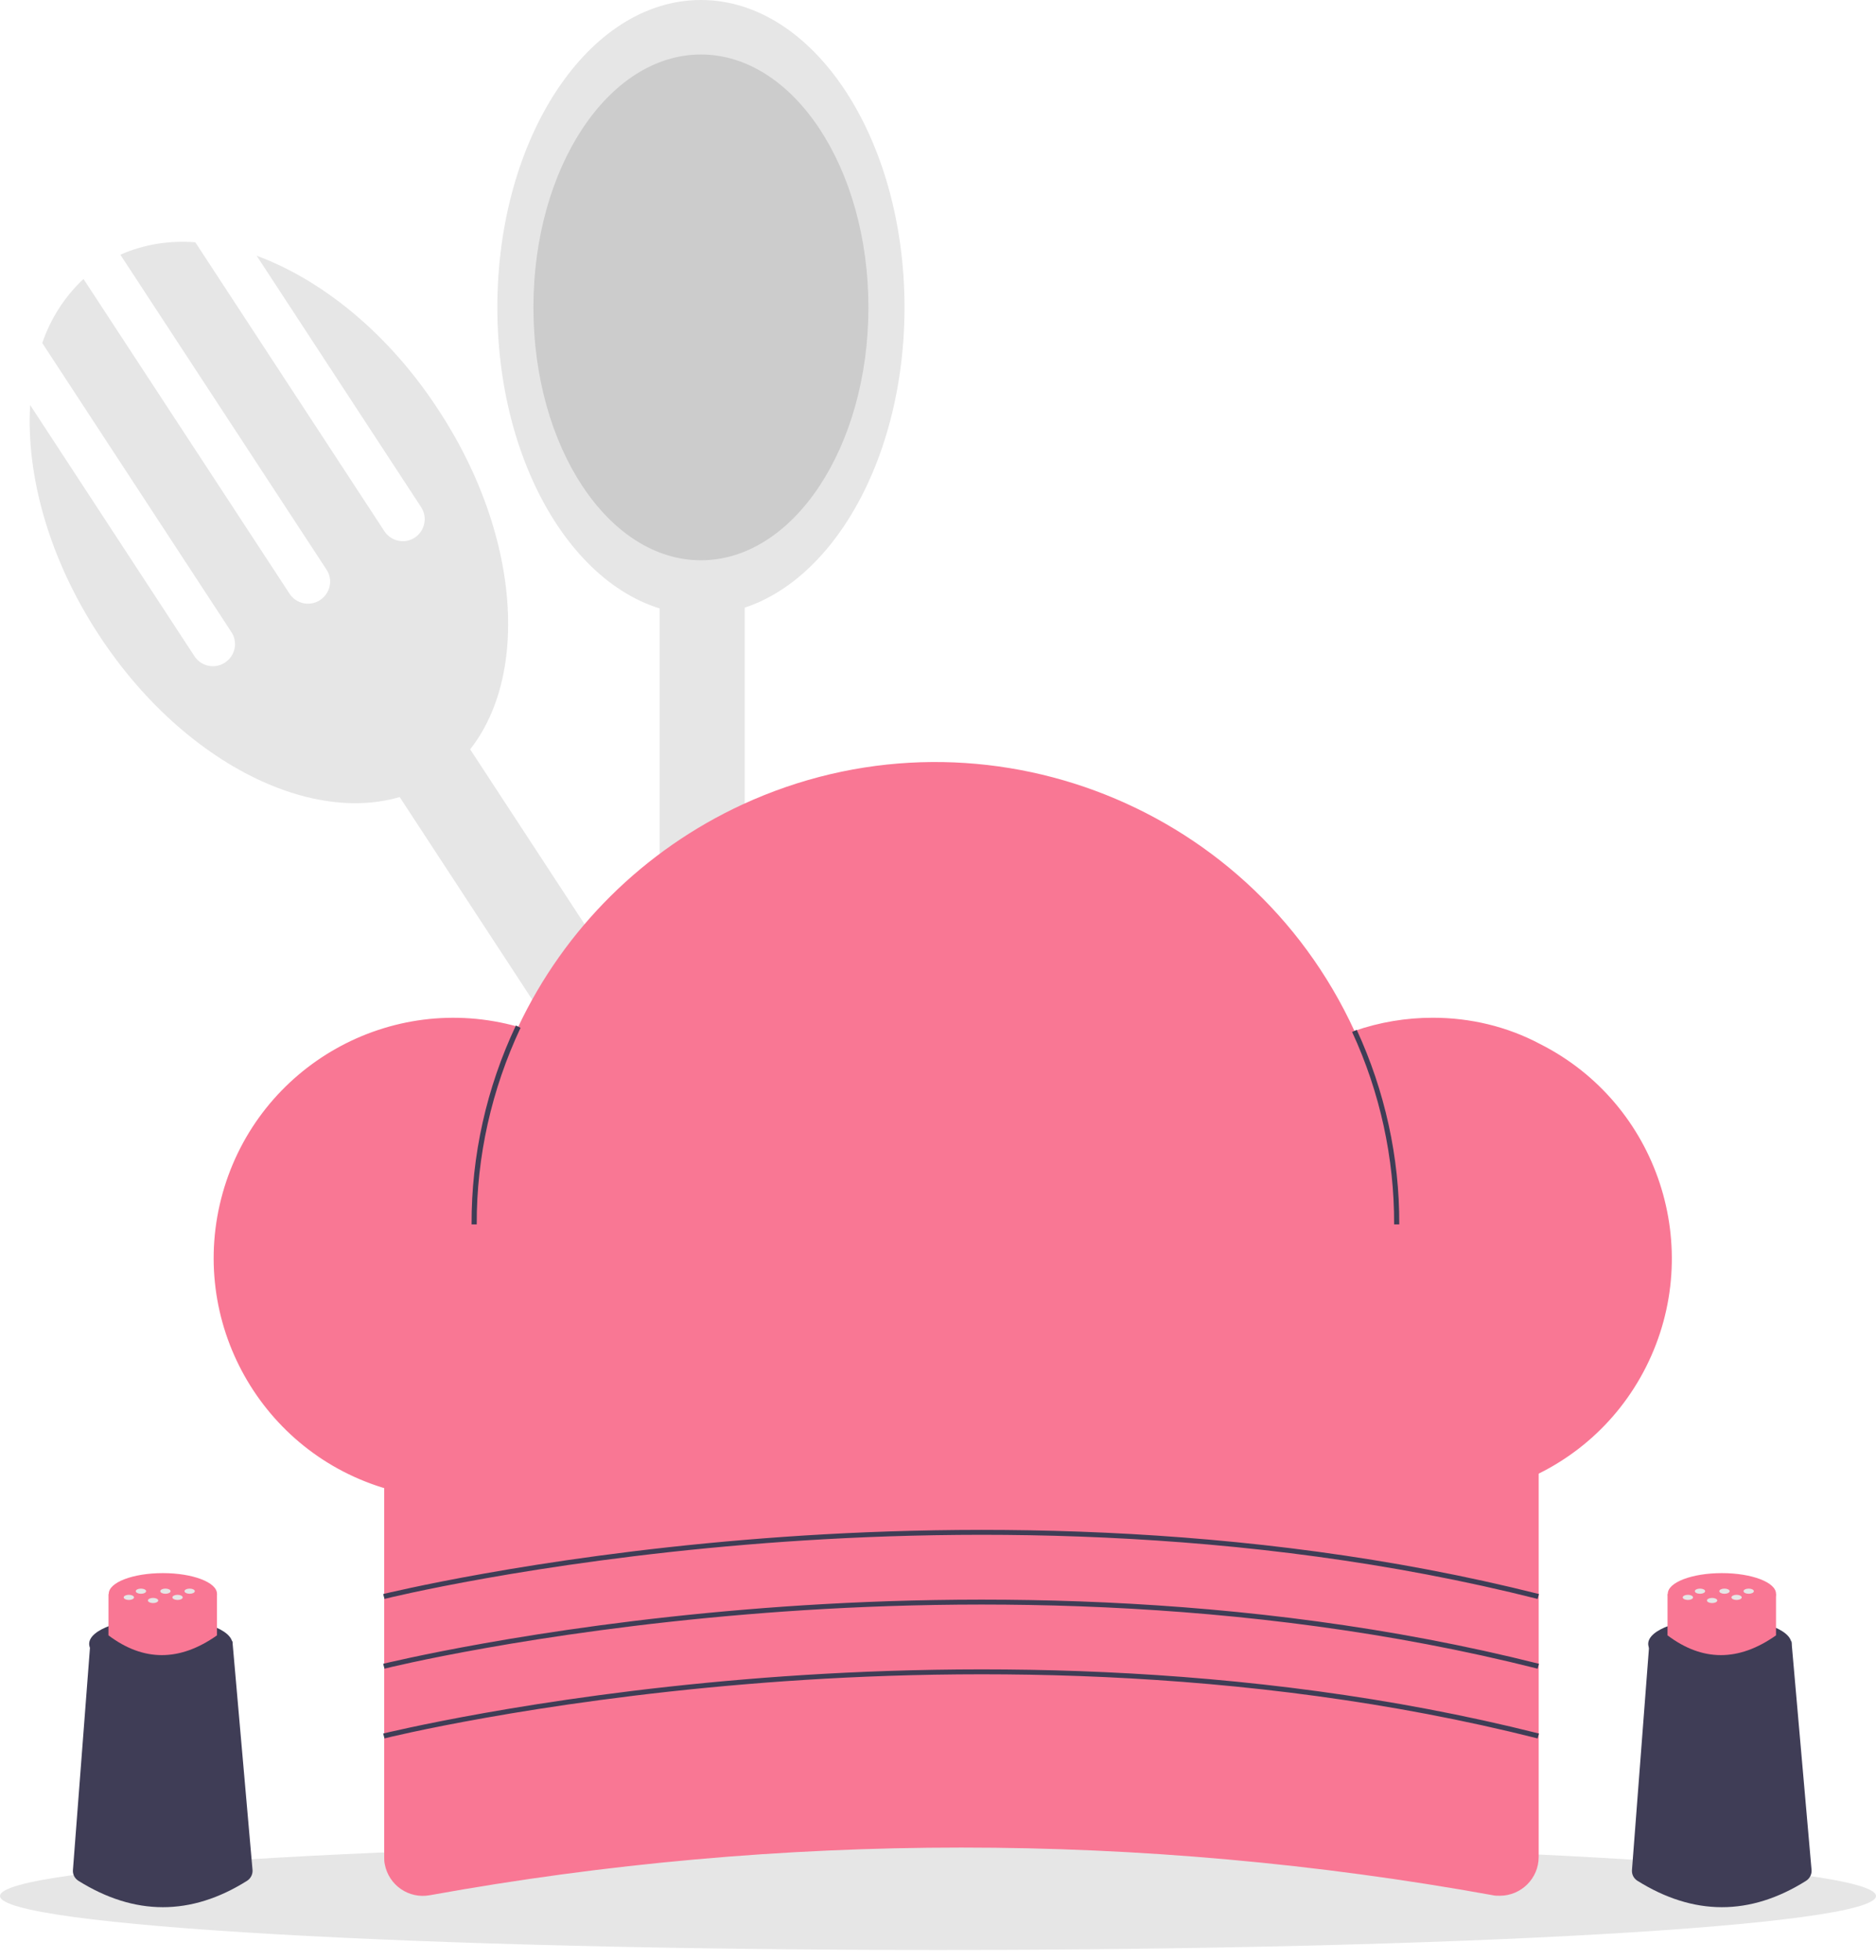 <svg width="180" height="188" viewBox="0 0 180 188" fill="none" xmlns="http://www.w3.org/2000/svg">
<g clip-path="url(#clip0)">
<path d="M40.874 65.398L34.051 69.882L105.102 178.441L111.925 173.957L40.874 65.398Z" fill="#E6E6E6"/>
<path d="M24.626 24.528L40.401 48.635C41.044 49.601 40.772 50.914 39.808 51.559C38.843 52.203 37.533 51.93 36.89 50.964L18.742 23.24C16.269 23.042 13.797 23.438 11.547 24.429L31.327 54.631C31.97 55.597 31.698 56.91 30.709 57.554C29.744 58.198 28.434 57.926 27.791 56.96L8.011 26.758C6.206 28.443 4.846 30.574 4.055 32.903L22.203 60.626C22.846 61.593 22.574 62.906 21.585 63.55C20.621 64.194 19.31 63.922 18.668 62.955L2.893 38.849C2.497 45.563 4.673 53.541 9.47 60.874C18.371 74.501 32.909 80.719 41.934 74.798C50.959 68.877 51.033 53.02 42.132 39.419C37.36 32.035 30.931 26.857 24.626 24.528Z" fill="#E6E6E6"/>
<path d="M71.456 50.542H63.297V180.366H71.456V50.542Z" fill="#E6E6E6"/>
<path d="M67.253 58.966C78.04 58.966 86.786 45.766 86.786 29.483C86.786 13.2 78.04 0 67.253 0C56.465 0 47.72 13.2 47.72 29.483C47.72 45.766 56.465 58.966 67.253 58.966Z" fill="#E6E6E6"/>
<path d="M67.253 53.738C76.129 53.738 83.324 42.879 83.324 29.483C83.324 16.087 76.129 5.228 67.253 5.228C58.377 5.228 51.181 16.087 51.181 29.483C51.181 42.879 58.377 53.738 67.253 53.738Z" fill="#CCCCCC"/>
<path d="M90 187.031C139.706 187.031 180 184.713 180 181.853C180 178.993 139.706 176.675 90 176.675C40.294 176.675 0 178.993 0 181.853C0 184.713 40.294 187.031 90 187.031Z" fill="#E6E6E6"/>
<path d="M143.233 181.779C109.508 175.684 74.967 175.684 41.242 181.779C39.214 182.151 37.286 180.813 36.915 178.781C36.865 178.558 36.865 178.335 36.865 178.112V131.807H147.634V178.112C147.634 180.169 145.953 181.829 143.901 181.829C143.654 181.829 143.431 181.829 143.233 181.779Z" fill="#F97794"/>
<path d="M137.473 97.616C134.926 97.616 132.379 98.037 129.956 98.88C119.72 76.631 93.412 66.919 71.209 77.176C61.789 81.537 54.173 89.069 49.723 98.483C37.484 95.039 24.8 102.2 21.363 114.439C17.926 126.703 25.072 139.413 37.286 142.856C42.404 144.293 47.844 143.922 52.715 141.791C66.116 162.28 93.561 167.979 114.008 154.55C119.25 151.107 123.701 146.573 127.063 141.271C138.412 146.994 152.234 142.435 157.945 131.088C163.657 119.716 159.107 105.866 147.783 100.143C144.618 98.459 141.083 97.616 137.473 97.616Z" fill="#F97794"/>
<path d="M45.742 117.437H45.247C45.223 110.846 46.681 104.33 49.5 98.359L49.945 98.582C47.176 104.479 45.717 110.921 45.742 117.437Z" fill="#3F3D56"/>
<path d="M134.258 117.436H133.764C133.788 111.069 132.404 104.751 129.733 98.978L130.178 98.78C132.874 104.627 134.283 110.995 134.258 117.436Z" fill="#3F3D56"/>
<path d="M36.89 153.361L36.767 152.89C36.915 152.866 50.959 149.397 71.555 147.687C90.569 146.102 119.201 145.73 147.659 152.89L147.536 153.361C119.151 146.201 90.569 146.573 71.605 148.158C51.058 149.868 37.039 153.312 36.89 153.361Z" fill="#3F3D56"/>
<path d="M36.89 160.051L36.767 159.58C36.915 159.555 50.959 156.086 71.555 154.377C90.569 152.791 119.201 152.42 147.659 159.58L147.536 160.051C119.151 152.89 90.569 153.262 71.605 154.848C51.058 156.557 37.039 160.001 36.89 160.051Z" fill="#3F3D56"/>
<path d="M36.89 166.74L36.767 166.269C36.915 166.245 50.959 162.776 71.555 161.066C90.569 159.481 119.201 159.109 147.659 166.269L147.536 166.74C119.151 159.58 90.569 159.951 71.605 161.537C51.058 163.247 37.039 166.69 36.89 166.74Z" fill="#3F3D56"/>
<path d="M23.712 180.391C18.321 183.785 12.906 183.76 7.516 180.391C7.17 180.168 6.972 179.796 6.997 179.375L8.679 157.424H22.302L24.231 179.375C24.255 179.771 24.058 180.168 23.712 180.391Z" fill="#3F3D56"/>
<path d="M15.428 160.149C19.224 160.149 22.302 159.04 22.302 157.672C22.302 156.304 19.224 155.194 15.428 155.194C11.632 155.194 8.555 156.304 8.555 157.672C8.555 159.04 11.632 160.149 15.428 160.149Z" fill="#3F3D56"/>
<path d="M20.819 156.855C17.233 159.382 13.772 159.382 10.409 156.855V152.891H20.819V156.855Z" fill="#F97794"/>
<path d="M15.626 154.848C18.494 154.848 20.819 153.96 20.819 152.866C20.819 151.771 18.494 150.884 15.626 150.884C12.759 150.884 10.434 151.771 10.434 152.866C10.434 153.96 12.759 154.848 15.626 154.848Z" fill="#F97794"/>
<path d="M15.873 152.866C16.146 152.866 16.368 152.755 16.368 152.618C16.368 152.481 16.146 152.37 15.873 152.37C15.6 152.37 15.379 152.481 15.379 152.618C15.379 152.755 15.6 152.866 15.873 152.866Z" fill="#E6E6E6"/>
<path d="M18.198 152.866C18.471 152.866 18.692 152.755 18.692 152.618C18.692 152.481 18.471 152.37 18.198 152.37C17.924 152.37 17.703 152.481 17.703 152.618C17.703 152.755 17.924 152.866 18.198 152.866Z" fill="#E6E6E6"/>
<path d="M17.035 153.46C17.309 153.46 17.53 153.349 17.53 153.213C17.53 153.076 17.309 152.965 17.035 152.965C16.762 152.965 16.541 153.076 16.541 153.213C16.541 153.349 16.762 153.46 17.035 153.46Z" fill="#E6E6E6"/>
<path d="M12.363 153.46C12.636 153.46 12.857 153.349 12.857 153.213C12.857 153.076 12.636 152.965 12.363 152.965C12.09 152.965 11.868 153.076 11.868 153.213C11.868 153.349 12.09 153.46 12.363 153.46Z" fill="#E6E6E6"/>
<path d="M13.525 152.866C13.798 152.866 14.019 152.755 14.019 152.618C14.019 152.481 13.798 152.37 13.525 152.37C13.252 152.37 13.03 152.481 13.03 152.618C13.03 152.755 13.252 152.866 13.525 152.866Z" fill="#E6E6E6"/>
<path d="M14.687 153.758C14.96 153.758 15.181 153.647 15.181 153.51C15.181 153.374 14.96 153.263 14.687 153.263C14.414 153.263 14.192 153.374 14.192 153.51C14.192 153.647 14.414 153.758 14.687 153.758Z" fill="#E6E6E6"/>
<path d="M173.299 180.391C167.909 183.785 162.494 183.76 157.104 180.391C156.758 180.168 156.56 179.796 156.585 179.375L158.266 157.424H171.89L173.819 179.375C173.843 179.771 173.646 180.168 173.299 180.391Z" fill="#3F3D56"/>
<path d="M165.017 160.149C168.813 160.149 171.89 159.04 171.89 157.672C171.89 156.304 168.813 155.194 165.017 155.194C161.221 155.194 158.143 156.304 158.143 157.672C158.143 159.04 161.221 160.149 165.017 160.149Z" fill="#3F3D56"/>
<path d="M170.406 156.855C166.821 159.382 163.36 159.382 159.997 156.855V152.891H170.406V156.855Z" fill="#F97794"/>
<path d="M165.214 154.848C168.082 154.848 170.407 153.96 170.407 152.866C170.407 151.771 168.082 150.884 165.214 150.884C162.347 150.884 160.022 151.771 160.022 152.866C160.022 153.96 162.347 154.848 165.214 154.848Z" fill="#F97794"/>
<path d="M165.461 152.866C165.734 152.866 165.956 152.755 165.956 152.618C165.956 152.481 165.734 152.37 165.461 152.37C165.188 152.37 164.967 152.481 164.967 152.618C164.967 152.755 165.188 152.866 165.461 152.866Z" fill="#E6E6E6"/>
<path d="M167.786 152.866C168.059 152.866 168.28 152.755 168.28 152.618C168.28 152.481 168.059 152.37 167.786 152.37C167.512 152.37 167.291 152.481 167.291 152.618C167.291 152.755 167.512 152.866 167.786 152.866Z" fill="#E6E6E6"/>
<path d="M166.624 153.46C166.897 153.46 167.118 153.349 167.118 153.213C167.118 153.076 166.897 152.965 166.624 152.965C166.351 152.965 166.129 153.076 166.129 153.213C166.129 153.349 166.351 153.46 166.624 153.46Z" fill="#E6E6E6"/>
<path d="M161.951 153.46C162.224 153.46 162.445 153.349 162.445 153.213C162.445 153.076 162.224 152.965 161.951 152.965C161.677 152.965 161.456 153.076 161.456 153.213C161.456 153.349 161.677 153.46 161.951 153.46Z" fill="#E6E6E6"/>
<path d="M163.113 152.866C163.386 152.866 163.607 152.755 163.607 152.618C163.607 152.481 163.386 152.37 163.113 152.37C162.84 152.37 162.618 152.481 162.618 152.618C162.618 152.755 162.84 152.866 163.113 152.866Z" fill="#E6E6E6"/>
<path d="M164.275 153.758C164.548 153.758 164.769 153.647 164.769 153.51C164.769 153.374 164.548 153.263 164.275 153.263C164.002 153.263 163.78 153.374 163.78 153.51C163.78 153.647 164.002 153.758 164.275 153.758Z" fill="#E6E6E6"/>
</g>
<defs>
<clipPath id="clip0">
<rect width="180" height="187.031" fill="white"/>
</clipPath>
</defs>
</svg>
